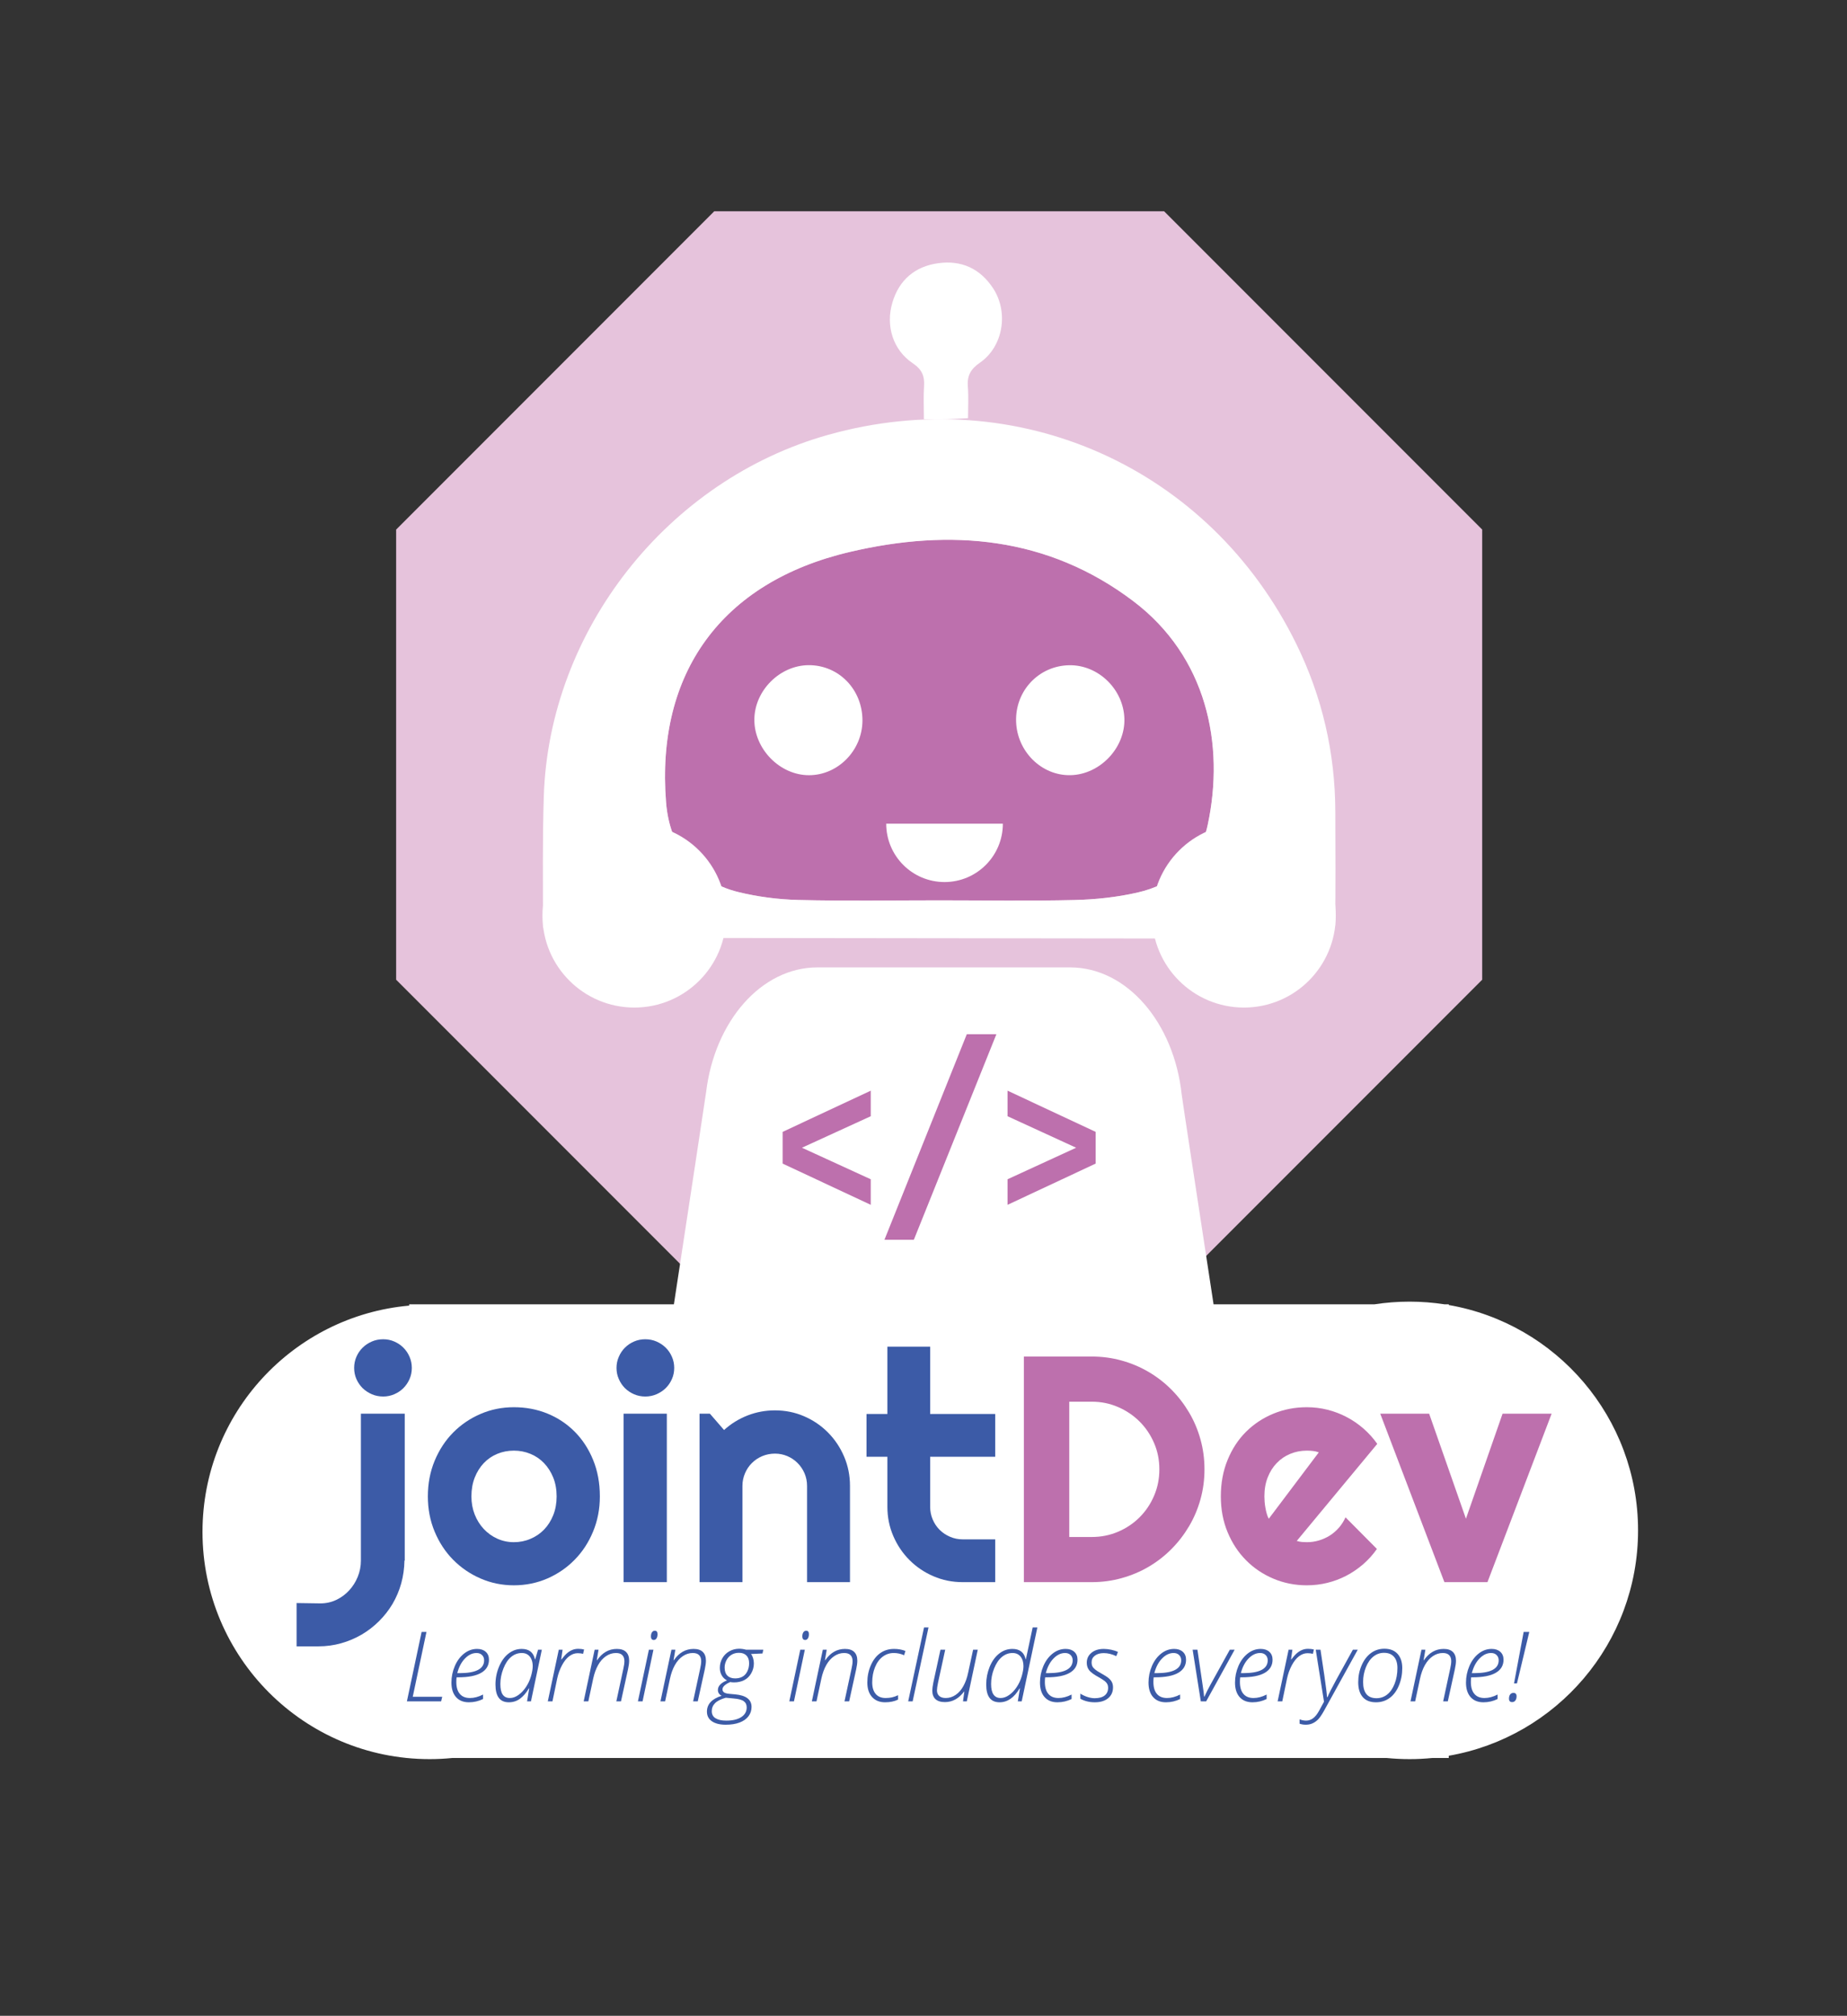 <?xml version="1.0" encoding="UTF-8" standalone="no"?>
<svg
   xmlns:dc="http://purl.org/dc/elements/1.1/"
   xmlns:cc="http://creativecommons.org/ns#"
   xmlns:rdf="http://www.w3.org/1999/02/22-rdf-syntax-ns#"
   xmlns:svg="http://www.w3.org/2000/svg"
   xmlns="http://www.w3.org/2000/svg"
   viewBox="0 0 2406.053 2624.24"
   height="2624.24"
   width="2406.053"
   xml:space="preserve"
   id="svg2"
   version="1.1"><rect x="0" y="0" width="2406.053" height="2624.24" fill="#333333" stroke="none"/><defs
     id="defs6"><clipPath
       id="clipPath22"
       clipPathUnits="userSpaceOnUse"><path
         id="path20"
         d="M 0,1968.182 H 1804.545 V 0 H 0 Z" /></clipPath></defs><g
     transform="matrix(1.333,0,0,-1.333,0,2624.24)"
     id="g10"><g
       transform="translate(387.13,1011.848)"
       id="g12"><path
         id="path14"
         style="fill:#e6c3dc;fill-opacity:1;fill-rule:nonzero;stroke:none"
         d="m 0,0 v 439.612 l 310.873,310.87 H 750.496 L 1061.344,439.634 V 0 l -310.848,-310.856 -439.623,-0.006 z" /></g><g
       id="g16"><g
         clip-path="url(#clipPath22)"
         id="g18"><g
           transform="translate(1600.798,474.051)"
           id="g24"><path
             id="path26"
             style="fill:#ffffff;fill-opacity:1;fill-rule:evenodd;stroke:none"
             d="m 0,0 c 0,110.282 -79.926,201.906 -184.996,220.101 v 0.67 h -4.049 c -11.184,1.725 -22.641,2.624 -34.307,2.624 -11.669,0 -23.128,-0.899 -34.316,-2.624 h -157.166 c -14.371,93.89 -30.77,201.294 -31.162,205.036 -7.555,70.074 -53.488,124.015 -109.027,124.015 h -246.954 c -54.906,0 -100.382,-52.656 -108.738,-121.554 -0.508,-4.176 -17.072,-112.875 -31.514,-207.497 h -258.705 v -1.256 c -113.215,-10.093 -201.971,-105.195 -201.971,-220.992 0,-122.572 99.358,-221.918 221.926,-221.918 7.467,0 14.844,0.375 22.122,1.096 h 913.312 c 7.301,-0.72 14.703,-1.096 22.193,-1.096 7.489,0 14.889,0.376 22.188,1.096 h 16.168 v 2.197 C -79.926,-201.91 0,-110.301 0,0" /></g><g
           transform="translate(902.876,1559.323)"
           id="g28"><path
             id="path30"
             style="fill:#ffffff;fill-opacity:1;fill-rule:evenodd;stroke:none"
             d="m 0,0 c 0,11.854 -0.516,21.963 0.148,31.951 0.659,10.037 -1.865,16.498 -11.08,22.677 -19.201,12.886 -26.67,36.449 -19.812,59.359 6.515,21.861 21.883,35.128 44.666,38.295 22.74,3.185 41.033,-5.238 53.652,-24.377 C 82.984,104.554 77.604,70.921 54.787,55.157 45.455,48.739 42.119,42.18 42.967,31.548 43.744,21.991 43.15,12.286 43.15,0.905 35.82,0.565 29.268,0.17 22.75,0.021 15.979,-0.099 9.264,0 0,0" /></g><g
           transform="translate(917.851,1089.392)"
           id="g32"><path
             id="path34"
             style="fill:#bd70ad;fill-opacity:1;fill-rule:evenodd;stroke:none"
             d="m 0,0 c -45.91,0 -91.861,-0.777 -137.713,0.34 -19.869,0.502 -40.029,3.131 -59.271,7.902 -40.967,10.123 -66.418,43.191 -69.955,87.37 -10.059,126.185 54.132,215.195 179.503,244.608 98.577,23.164 193.715,15.07 277.147,-48.069 C 261.027,238.21 279.449,152.692 262.328,73.396 254.639,37.528 229,15.559 193.551,7.536 173.615,3.005 152.861,0.799 132.412,0.297 88.318,-0.749 44.145,0 0,0" /></g><g
           transform="translate(830.415,1429.612)"
           id="g36"><path
             id="path38"
             style="fill:#ffffff;fill-opacity:1;fill-rule:evenodd;stroke:none"
             d="m 0,0 c 98.576,23.164 193.715,15.07 277.146,-48.068 71.317,-53.942 89.739,-139.459 72.618,-218.756 -7.69,-35.867 -33.328,-57.837 -68.778,-65.86 -19.935,-4.531 -40.689,-6.737 -61.138,-7.239 -44.094,-1.046 -88.268,-0.297 -132.412,-0.297 -45.911,0 -91.862,-0.777 -137.713,0.34 -19.869,0.502 -40.03,3.131 -59.272,7.902 -40.967,10.124 -66.418,43.191 -69.955,87.371 C -189.562,-118.423 -125.371,-29.413 0,0 m -282.521,-376.808 750.955,-0.897 c -1.633,3.174 5.804,7.967 5.896,12.943 0.572,37.09 0.318,74.187 0.197,111.283 -0.175,57.371 -12.779,112.033 -38.029,163.458 -84.719,172.725 -272.316,256.363 -457.557,204.415 -156.855,-43.955 -272.818,-190.92 -277.935,-353.121 -1.328,-42.355 -0.774,-84.76 -0.791,-127.159 0,-4.312 18.699,-7.895 17.264,-10.922" /></g><g
           transform="translate(992.985,1264.033)"
           id="g40"><path
             id="path42"
             style="fill:#ffffff;fill-opacity:1;fill-rule:evenodd;stroke:none"
             d="M 0,0 C -0.92,30.057 22.238,54.508 52.082,54.953 80.307,55.362 104.906,31.534 105.818,2.892 106.738,-25.772 81.947,-51.807 53.191,-52.422 24.932,-53.022 0.912,-29.335 0,0" /></g><g
           transform="translate(842.839,1264.747)"
           id="g44"><path
             id="path46"
             style="fill:#ffffff;fill-opacity:1;fill-rule:evenodd;stroke:none"
             d="m 0,0 c -0.205,-28.981 -23.926,-53.164 -52.238,-53.164 -28.506,-0.028 -53.662,25.674 -53.399,54.508 0.252,28.218 24.879,52.754 52.985,52.952 C -23.102,54.472 0.176,30.424 0,0" /></g><g
           transform="translate(709.688,1074.428)"
           id="g48"><path
             id="path50"
             style="fill:#ffffff;fill-opacity:1;fill-rule:nonzero;stroke:none"
             d="m 0,0 c 0,-49.588 -40.184,-89.766 -89.76,-89.766 -49.611,0 -89.795,40.178 -89.795,89.766 0,49.552 40.184,89.801 89.795,89.801 C -40.184,89.801 0,49.552 0,0" /></g><g
           transform="translate(1305.401,1074.428)"
           id="g52"><path
             id="path54"
             style="fill:#ffffff;fill-opacity:1;fill-rule:nonzero;stroke:none"
             d="m 0,0 c 0,-49.588 -40.164,-89.766 -89.758,-89.766 -49.594,0 -89.765,40.178 -89.765,89.766 0,49.552 40.171,89.801 89.765,89.801 C -40.164,89.801 0,49.552 0,0" /></g><g
           transform="translate(923.067,1107.234)"
           id="g56"><path
             id="path58"
             style="fill:#ffffff;fill-opacity:1;fill-rule:evenodd;stroke:none"
             d="M 0,0 C 31.492,0 56.982,25.525 56.982,56.995 H -57.012 C -57.012,25.525 -31.508,0 0,0" /></g><g
           transform="translate(764.845,832.268)"
           id="g60"><path
             id="path62"
             style="fill:#bd70ad;fill-opacity:1;fill-rule:nonzero;stroke:none"
             d="M 0,0 V 30.988 L 86.098,71.225 V 46.264 L 18.863,15.494 86.098,-15.305 v -24.959 z" /></g><g
           transform="translate(944.79,958.578)"
           id="g64"><path
             id="path66"
             style="fill:#bd70ad;fill-opacity:1;fill-rule:nonzero;stroke:none"
             d="M 0,0 H 28.918 L -51.725,-200.689 H -80.459 Z" /></g><g
           transform="translate(984.622,792.004)"
           id="g68"><path
             id="path70"
             style="fill:#bd70ad;fill-opacity:1;fill-rule:nonzero;stroke:none"
             d="M 0,0 V 24.959 L 67.033,55.758 0,86.527 v 24.961 L 86.09,71.252 V 40.264 Z" /></g><g
           transform="translate(402.452,632.758)"
           id="g72"><path
             id="path74"
             style="fill:#3c5ba7;fill-opacity:1;fill-rule:nonzero;stroke:none"
             d="m 0,0 c 0,-3.9 -0.732,-7.521 -2.234,-10.928 -1.467,-3.343 -3.467,-6.299 -5.995,-8.843 -2.48,-2.489 -5.457,-4.459 -8.906,-5.973 -3.418,-1.463 -7.027,-2.213 -10.804,-2.213 -4.002,0 -7.735,0.75 -11.131,2.213 -3.459,1.514 -6.467,3.484 -9.02,5.973 -2.541,2.544 -4.57,5.5 -6.047,8.843 -1.494,3.407 -2.222,7.028 -2.222,10.928 0,3.803 0.728,7.408 2.222,10.852 1.477,3.406 3.506,6.375 6.047,8.871 2.553,2.523 5.561,4.523 9.02,6.021 3.396,1.485 7.129,2.213 11.131,2.213 3.777,0 7.386,-0.728 10.804,-2.213 3.449,-1.498 6.426,-3.498 8.906,-6.021 2.528,-2.496 4.528,-5.465 5.995,-8.871 C -0.732,7.408 0,3.803 0,0 m -112.613,-271.955 v 42.285 l 23.211,-0.34 c 5.605,0 10.849,1.153 15.664,3.465 4.814,2.318 8.988,5.385 12.515,9.238 3.534,3.83 6.344,8.256 8.383,13.262 2.039,5.018 3.086,10.313 3.086,15.84 v 143.488 h 42.836 v -143.488 h -0.285 c -0.125,-7.705 -1.174,-15.113 -3.156,-22.287 -1.987,-7.147 -4.871,-13.848 -8.495,-20.033 -3.714,-6.207 -8.117,-11.834 -13.246,-16.895 -5.117,-5.09 -10.761,-9.437 -16.968,-13.084 -6.196,-3.598 -12.862,-6.447 -19.977,-8.426 -7.135,-2.029 -14.533,-3.025 -22.203,-3.025 z" /></g><g
           transform="translate(543.964,507.232)"
           id="g76"><path
             id="path78"
             style="fill:#3c5ba7;fill-opacity:1;fill-rule:nonzero;stroke:none"
             d="m 0,0 c 0,6.758 -1.096,12.879 -3.293,18.357 -2.213,5.471 -5.213,10.194 -9,14.151 -3.773,3.937 -8.199,6.963 -13.307,9.055 -5.05,2.099 -10.474,3.146 -16.187,3.146 -5.758,0 -11.154,-1.047 -16.229,-3.146 -5.047,-2.092 -9.468,-5.118 -13.205,-9.055 -3.715,-3.957 -6.675,-8.68 -8.836,-14.151 C -82.188,12.879 -83.27,6.758 -83.27,0 c 0,-6.355 1.082,-12.236 3.213,-17.666 2.161,-5.443 5.121,-10.137 8.836,-14.115 3.737,-4.016 8.158,-7.168 13.205,-9.473 5.075,-2.297 10.471,-3.449 16.229,-3.449 5.713,0 11.137,1.066 16.187,3.252 5.108,2.119 9.534,5.138 13.307,9.025 3.787,3.91 6.787,8.617 9,14.145 C -1.096,-12.76 0,-6.645 0,0 m 42.246,0 c 0,-12.307 -2.211,-23.73 -6.619,-34.326 C 31.262,-44.93 25.254,-54.092 17.65,-61.824 10.076,-69.578 1.217,-75.68 -8.973,-80.133 c -10.172,-4.439 -21.172,-6.685 -32.814,-6.685 -11.588,0 -22.475,2.246 -32.629,6.685 -10.221,4.453 -19.127,10.555 -26.766,18.309 -7.634,7.732 -13.621,16.894 -18.047,27.498 -4.423,10.596 -6.605,22.019 -6.605,34.326 0,12.496 2.182,24.068 6.605,34.734 4.426,10.647 10.413,19.842 18.047,27.577 7.639,7.726 16.545,13.804 26.766,18.201 10.154,4.396 21.041,6.595 32.629,6.595 11.642,0 22.642,-2.05 32.814,-6.199 C 1.217,76.744 10.076,70.836 17.65,63.223 25.254,55.574 31.262,46.412 35.627,35.717 40.035,25.029 42.246,13.119 42.246,0" /></g><path
           id="path80"
           style="fill:#3c5ba7;fill-opacity:1;fill-rule:nonzero;stroke:none"
           d="m 651.661,423.496 h -42.24 v 164.545 h 42.24 z m 7.221,209.262 c 0,-3.901 -0.733,-7.522 -2.252,-10.928 -1.488,-3.344 -3.479,-6.299 -6.045,-8.844 -2.559,-2.488 -5.559,-4.459 -8.99,-5.972 -3.44,-1.463 -7.098,-2.213 -10.996,-2.213 -3.899,0 -7.561,0.75 -10.989,2.213 -3.427,1.513 -6.386,3.484 -8.918,5.972 -2.502,2.545 -4.494,5.5 -5.943,8.844 -1.535,3.406 -2.266,7.027 -2.266,10.928 0,3.803 0.731,7.408 2.266,10.851 1.449,3.407 3.441,6.375 5.943,8.871 2.532,2.524 5.491,4.524 8.918,6.022 3.428,1.484 7.09,2.213 10.989,2.213 3.898,0 7.556,-0.729 10.996,-2.213 3.431,-1.498 6.431,-3.498 8.99,-6.022 2.566,-2.496 4.557,-5.464 6.045,-8.871 1.519,-3.443 2.252,-7.048 2.252,-10.851" /><g
           transform="translate(725.554,423.496)"
           id="g82"><path
             id="path84"
             style="fill:#3c5ba7;fill-opacity:1;fill-rule:nonzero;stroke:none"
             d="m 0,0 h -41.928 v 164.545 h 10.116 l 13.853,-15.969 c 6.754,6.145 14.428,10.865 22.967,14.217 8.547,3.328 17.474,4.969 26.779,4.969 10.049,0 19.526,-1.895 28.432,-5.733 8.933,-3.845 16.699,-9.14 23.355,-15.847 6.672,-6.709 11.924,-14.541 15.762,-23.491 3.85,-8.97 5.762,-18.527 5.762,-28.656 V 0 H 63.145 v 94.035 c 0,4.291 -0.813,8.356 -2.442,12.199 -1.658,3.832 -3.898,7.225 -6.791,10.075 -2.851,2.882 -6.156,5.125 -9.984,6.771 -3.782,1.611 -7.807,2.453 -12.141,2.453 -4.396,0 -8.558,-0.842 -12.439,-2.453 -3.893,-1.646 -7.254,-3.889 -10.123,-6.771 C 6.357,113.459 4.086,110.066 2.471,106.234 0.82,102.391 0,98.326 0,94.035 Z" /></g><g
           transform="translate(940.804,423.496)"
           id="g86"><path
             id="path88"
             style="fill:#3c5ba7;fill-opacity:1;fill-rule:nonzero;stroke:none"
             d="m 0,0 c -10.137,0 -19.68,1.914 -28.586,5.773 -8.928,3.825 -16.721,9.106 -23.416,15.807 -6.725,6.723 -11.98,14.533 -15.822,23.447 -3.842,8.899 -5.772,18.436 -5.772,28.573 v 48.859 h -20.412 v 41.789 h 20.412 v 65.74 h 41.793 v -65.74 H 31.781 V 122.459 H -31.803 V 73.6 c 0,-4.397 0.821,-8.512 2.475,-12.371 1.625,-3.846 3.873,-7.204 6.728,-10.073 2.864,-2.863 6.25,-5.133 10.151,-6.814 C -8.553,42.652 -4.426,41.797 0,41.797 H 31.781 V 0 Z" /></g><g
           transform="translate(1132.989,533.633)"
           id="g90"><path
             id="path92"
             style="fill:#bd70ad;fill-opacity:1;fill-rule:nonzero;stroke:none"
             d="m 0,0 c 0,9.148 -1.676,17.701 -5.141,25.682 -3.42,7.988 -8.148,15 -14.115,20.972 -6.015,6.002 -13.021,10.752 -21.064,14.215 -8.053,3.492 -16.612,5.238 -25.739,5.238 H -88.043 V -66.035 h 21.984 c 9.127,0 17.686,1.711 25.739,5.139 8.043,3.441 15.049,8.142 21.064,14.144 5.967,5.994 10.695,13 14.115,21.043 C -1.676,-17.656 0,-9.098 0,0 m 44.102,0 c 0,-10.094 -1.315,-19.863 -3.916,-29.236 -2.61,-9.373 -6.327,-18.139 -11.133,-26.26 -4.836,-8.158 -10.547,-15.586 -17.213,-22.295 -6.645,-6.701 -14.088,-12.484 -22.274,-17.291 -8.185,-4.82 -16.986,-8.51 -26.367,-11.111 -9.359,-2.629 -19.099,-3.944 -29.258,-3.944 h -66.353 v 220.332 h 66.353 c 10.159,0 19.899,-1.308 29.258,-3.929 9.381,-2.596 18.182,-6.313 26.367,-11.141 8.186,-4.793 15.629,-10.574 22.274,-17.27 6.666,-6.701 12.377,-14.144 17.213,-22.3 4.806,-8.11 8.523,-16.86 11.133,-26.268 C 42.787,19.941 44.102,10.172 44.102,0" /></g><g
           transform="translate(1288.784,550.238)"
           id="g94"><path
             id="path96"
             style="fill:#bd70ad;fill-opacity:1;fill-rule:nonzero;stroke:none"
             d="m 0,0 c -1.945,0.742 -3.846,1.193 -5.77,1.385 -1.886,0.213 -3.851,0.318 -5.886,0.318 -5.754,0 -11.17,-1.047 -16.239,-3.146 -5.068,-2.092 -9.457,-5.096 -13.197,-8.991 -3.752,-3.873 -6.693,-8.574 -8.836,-14.06 -2.162,-5.479 -3.222,-11.649 -3.222,-18.512 0,-1.549 0.07,-3.281 0.226,-5.211 0.149,-1.965 0.403,-3.929 0.778,-5.929 0.345,-1.981 0.769,-3.911 1.306,-5.749 0.502,-1.843 1.152,-3.484 1.981,-4.912 z m -21.518,-86.48 c 1.647,-0.516 3.301,-0.862 4.942,-1.018 1.633,-0.133 3.265,-0.211 4.92,-0.211 4.07,0 8.051,0.543 11.832,1.703 3.767,1.117 7.324,2.729 10.652,4.799 3.338,2.143 6.299,4.709 8.922,7.713 2.594,3.012 4.742,6.375 6.383,10.072 l 30.691,-30.891 c -3.873,-5.519 -8.347,-10.509 -13.394,-14.9 -5.104,-4.404 -10.588,-8.142 -16.45,-11.219 -5.894,-3.066 -12.087,-5.4 -18.625,-7.004 -6.468,-1.589 -13.162,-2.388 -20.011,-2.388 -11.58,0 -22.465,2.162 -32.672,6.474 -10.18,4.284 -19.108,10.291 -26.727,17.975 -7.629,7.678 -13.636,16.816 -18.041,27.428 -4.424,10.603 -6.609,22.252 -6.609,34.941 0,13.014 2.185,24.902 6.609,35.625 4.405,10.774 10.412,19.942 18.041,27.52 7.619,7.556 16.547,13.472 26.727,17.664 10.207,4.207 21.092,6.299 32.672,6.299 6.849,0 13.564,-0.813 20.088,-2.44 6.56,-1.66 12.816,-4 18.675,-7.09 5.911,-3.066 11.411,-6.842 16.528,-11.281 5.117,-4.453 9.621,-9.437 13.523,-14.986 z" /></g><g
           transform="translate(1411.546,423.496)"
           id="g98"><path
             id="path100"
             style="fill:#bd70ad;fill-opacity:1;fill-rule:nonzero;stroke:none"
             d="m 0,0 -62.699,164.545 h 47.791 L 21.045,61.936 56.855,164.545 h 47.94 L 42.08,0 Z" /></g><g
           transform="translate(397.657,307.09)"
           id="g102"><path
             id="path104"
             style="fill:#3c5ba7;fill-opacity:1;fill-rule:nonzero;stroke:none"
             d="m 0,0 14.377,67.803 h 4.73 L 5.705,4.451 H 34.506 L 33.438,0 Z" /></g><g
           transform="translate(465.692,354.301)"
           id="g106"><path
             id="path108"
             style="fill:#3c5ba7;fill-opacity:1;fill-rule:nonzero;stroke:none"
             d="m 0,0 c -4.051,0 -7.814,-1.785 -11.293,-5.355 -3.478,-3.573 -5.99,-8.342 -7.535,-14.309 h 2.271 c 15.985,0 23.977,4.174 23.977,12.521 0,2.073 -0.672,3.782 -2.018,5.125 C 4.059,-0.672 2.256,0 0,0 m -7.514,-48.139 c -5.347,0 -9.521,1.694 -12.521,5.078 -2.998,3.385 -4.498,8.108 -4.498,14.168 0,5.596 1.097,10.961 3.293,16.092 2.195,5.133 5.217,9.215 9.066,12.244 3.85,3.03 8.094,4.545 12.731,4.545 3.525,0 6.338,-0.943 8.441,-2.828 2.102,-1.887 3.152,-4.453 3.152,-7.699 0,-5.596 -2.527,-9.863 -7.582,-12.801 -5.054,-2.937 -12.56,-4.404 -22.515,-4.404 h -1.532 c -0.185,-1.361 -0.277,-2.877 -0.277,-4.545 0,-5.102 1.143,-8.99 3.432,-11.664 2.287,-2.676 5.58,-4.012 9.879,-4.012 4.08,0 8.347,1.129 12.799,3.385 v -4.359 c -4.329,-2.133 -8.952,-3.2 -13.868,-3.2" /></g><g
           transform="translate(498.296,310.336)"
           id="g110"><path
             id="path112"
             style="fill:#3c5ba7;fill-opacity:1;fill-rule:nonzero;stroke:none"
             d="m 0,0 c 2.752,0 5.496,0.957 8.232,2.875 2.735,1.916 5.194,4.482 7.373,7.699 2.18,3.215 3.842,6.77 4.987,10.666 1.142,3.897 1.715,7.19 1.715,9.879 0,2.442 -0.403,4.629 -1.205,6.563 -0.805,1.931 -1.995,3.461 -3.573,4.589 -1.576,1.129 -3.539,1.694 -5.888,1.694 -3.834,0 -7.297,-1.268 -10.389,-3.803 C -1.84,37.627 -4.375,33.832 -6.354,28.777 -8.332,23.721 -9.322,18.689 -9.322,13.682 -9.322,8.98 -8.549,5.525 -7.004,3.316 -5.457,1.105 -3.123,0 0,0 m 11.547,47.953 c 7.174,0 11.486,-3.385 12.939,-10.156 h 0.28 l 2.736,9.367 h 3.709 L 20.592,-3.246 H 16.787 L 18.875,9.461 H 18.596 C 16,5.07 13.107,1.699 9.924,-0.65 6.74,-3 3.076,-4.174 -1.066,-4.174 c -8.69,0 -13.034,5.781 -13.034,17.344 0,6.092 1.161,11.904 3.479,17.439 2.318,5.534 5.418,9.809 9.299,12.823 3.879,3.013 8.17,4.521 12.869,4.521" /></g><g
           transform="translate(565.077,358.383)"
           id="g114"><path
             id="path116"
             style="fill:#3c5ba7;fill-opacity:1;fill-rule:nonzero;stroke:none"
             d="M 0,0 C 2.135,0 4.035,-0.217 5.705,-0.65 L 4.73,-4.963 c -1.453,0.463 -3.199,0.695 -5.24,0.695 -2.906,0 -5.674,-0.99 -8.301,-2.968 -2.628,-1.979 -4.994,-4.948 -7.095,-8.905 -2.104,-3.957 -3.649,-8.238 -4.639,-12.845 l -4.637,-22.307 h -4.545 l 10.713,50.41 h 3.711 l -1.345,-9.461 h 0.279 c 2.256,2.907 4.156,5.002 5.703,6.285 1.547,1.284 3.191,2.28 4.939,2.991 C -3.98,-0.357 -2.07,0 0,0" /></g><g
           transform="translate(602.317,307.09)"
           id="g118"><path
             id="path120"
             style="fill:#3c5ba7;fill-opacity:1;fill-rule:nonzero;stroke:none"
             d="m 0,0 6.91,32.092 c 0.651,2.844 0.975,5.256 0.975,7.234 0,2.475 -0.672,4.406 -2.018,5.799 -1.344,1.391 -3.424,2.086 -6.236,2.086 -3.465,0 -6.719,-1.037 -9.764,-3.107 -3.045,-2.073 -5.611,-4.971 -7.697,-8.696 -2.088,-3.726 -3.688,-8.154 -4.801,-13.287 L -27.361,0 h -4.545 l 10.713,50.41 h 3.802 l -1.714,-10.248 h 0.277 c 5.07,7.358 11.502,11.037 19.293,11.037 4.019,0 7.033,-0.99 9.043,-2.969 2.01,-1.978 3.015,-4.822 3.015,-8.533 0,-2.164 -0.371,-4.976 -1.113,-8.439 L 4.545,0 Z" /></g><g
           transform="translate(636.128,370.44)"
           id="g122"><path
             id="path124"
             style="fill:#3c5ba7;fill-opacity:1;fill-rule:nonzero;stroke:none"
             d="M 0,0 C 0,1.701 0.34,3.061 1.02,4.082 1.699,5.102 2.627,5.611 3.803,5.611 5.564,5.611 6.445,4.5 6.445,2.273 6.445,0.51 6.105,-0.881 5.426,-1.9 4.744,-2.922 3.863,-3.432 2.781,-3.432 1.885,-3.432 1.197,-3.131 0.719,-2.527 0.238,-1.924 0,-1.082 0,0 m -8.164,-63.35 h -4.545 l 10.715,50.411 h 4.451 z" /></g><g
           transform="translate(677.356,307.09)"
           id="g126"><path
             id="path128"
             style="fill:#3c5ba7;fill-opacity:1;fill-rule:nonzero;stroke:none"
             d="m 0,0 6.91,32.092 c 0.649,2.844 0.973,5.256 0.973,7.234 0,2.475 -0.672,4.406 -2.018,5.799 -1.344,1.391 -3.424,2.086 -6.236,2.086 -3.463,0 -6.719,-1.037 -9.764,-3.107 -3.045,-2.073 -5.611,-4.971 -7.697,-8.696 -2.088,-3.726 -3.688,-8.154 -4.801,-13.287 L -27.363,0 h -4.545 l 10.713,50.41 h 3.802 l -1.714,-10.248 h 0.277 c 5.07,7.358 11.502,11.037 19.293,11.037 4.019,0 7.033,-0.99 9.043,-2.969 2.01,-1.978 3.015,-4.822 3.015,-8.533 0,-2.164 -0.371,-4.976 -1.113,-8.439 L 4.545,0 Z" /></g><g
           transform="translate(708.149,340.062)"
           id="g130"><path
             id="path132"
             style="fill:#3c5ba7;fill-opacity:1;fill-rule:nonzero;stroke:none"
             d="m 0,0 c 0,-3.463 0.904,-6.09 2.713,-7.883 1.81,-1.795 4.351,-2.689 7.631,-2.689 2.719,0 5.099,0.57 7.14,1.715 2.041,1.144 3.625,2.906 4.754,5.287 1.129,2.381 1.694,4.992 1.694,7.838 0,3.214 -0.868,5.711 -2.598,7.49 -1.732,1.777 -4.158,2.666 -7.281,2.666 -2.875,0 -5.365,-0.666 -7.467,-1.994 C 4.484,11.1 2.859,9.307 1.717,7.051 0.572,4.793 0,2.443 0,0 m -12.566,-42.572 c 0,-3.123 1.252,-5.442 3.755,-6.957 2.504,-1.516 5.967,-2.274 10.389,-2.274 6.276,0 11.176,1.153 14.701,3.455 3.524,2.305 5.287,5.467 5.287,9.485 0,2.629 -0.966,4.646 -2.898,6.052 -1.934,1.407 -5.311,2.295 -10.135,2.666 l -7.42,0.696 c -4.853,-1.391 -8.347,-3.16 -10.48,-5.309 -2.133,-2.148 -3.199,-4.754 -3.199,-7.814 M 37.797,17.437 37.01,13.775 25.74,13.264 c 0.803,-0.866 1.477,-2.164 2.018,-3.895 0.541,-1.732 0.81,-3.494 0.81,-5.287 0,-3.371 -0.841,-6.562 -2.527,-9.576 -1.686,-3.016 -3.973,-5.264 -6.863,-6.748 -2.891,-1.485 -6.192,-2.227 -9.903,-2.227 -1.947,0 -3.136,0.139 -3.57,0.418 -2.475,-1.021 -4.391,-2.15 -5.75,-3.386 -1.361,-1.237 -2.041,-2.489 -2.041,-3.756 0,-1.268 0.486,-2.266 1.461,-2.993 0.975,-0.726 2.729,-1.212 5.264,-1.46 l 5.611,-0.51 c 10.697,-0.959 16.047,-5.039 16.047,-12.242 0,-3.463 -1.006,-6.518 -3.016,-9.161 -2.01,-2.642 -4.9,-4.675 -8.672,-6.097 -3.771,-1.422 -8.271,-2.135 -13.496,-2.135 -5.75,0 -10.256,1.113 -13.517,3.34 -3.262,2.226 -4.893,5.365 -4.893,9.414 0,7.297 4.776,12.459 14.33,15.49 -2.412,1.299 -3.617,3.199 -3.617,5.705 0,3.803 2.951,6.924 8.857,9.367 -2.195,1.114 -3.904,2.745 -5.125,4.893 -1.22,2.148 -1.832,4.584 -1.832,7.305 0,3.431 0.829,6.586 2.483,9.461 1.652,2.875 3.941,5.13 6.863,6.771 2.922,1.637 6.113,2.457 9.576,2.457 2.133,0 4.407,-0.324 6.819,-0.975 z" /></g><g
           transform="translate(784.069,370.44)"
           id="g134"><path
             id="path136"
             style="fill:#3c5ba7;fill-opacity:1;fill-rule:nonzero;stroke:none"
             d="M 0,0 C 0,1.701 0.34,3.061 1.02,4.082 1.699,5.102 2.627,5.611 3.803,5.611 5.564,5.611 6.445,4.5 6.445,2.273 6.445,0.51 6.105,-0.881 5.426,-1.9 4.744,-2.922 3.863,-3.432 2.781,-3.432 1.885,-3.432 1.197,-3.131 0.719,-2.527 0.238,-1.924 0,-1.082 0,0 m -8.164,-63.35 h -4.545 l 10.715,50.411 h 4.451 z" /></g><g
           transform="translate(825.298,307.09)"
           id="g138"><path
             id="path140"
             style="fill:#3c5ba7;fill-opacity:1;fill-rule:nonzero;stroke:none"
             d="m 0,0 6.91,32.092 c 0.649,2.844 0.975,5.256 0.975,7.234 0,2.475 -0.674,4.406 -2.018,5.799 -1.346,1.391 -3.426,2.086 -6.238,2.086 -3.463,0 -6.717,-1.037 -9.762,-3.107 -3.047,-2.073 -5.611,-4.971 -7.699,-8.696 -2.086,-3.726 -3.688,-8.154 -4.801,-13.287 L -27.363,0 h -4.545 l 10.715,50.41 h 3.802 l -1.716,-10.248 h 0.279 c 5.07,7.358 11.5,11.037 19.291,11.037 4.019,0 7.033,-0.99 9.045,-2.969 2.008,-1.978 3.013,-4.822 3.013,-8.533 0,-2.164 -0.371,-4.976 -1.113,-8.439 L 4.545,0 Z" /></g><g
           transform="translate(864.995,306.162)"
           id="g142"><path
             id="path144"
             style="fill:#3c5ba7;fill-opacity:1;fill-rule:nonzero;stroke:none"
             d="m 0,0 c -5.379,0 -9.623,1.707 -12.73,5.125 -3.106,3.416 -4.661,8.154 -4.661,14.213 0,5.967 1.137,11.557 3.409,16.766 2.273,5.209 5.341,9.183 9.207,11.919 3.863,2.737 8.347,4.104 13.449,4.104 4.142,0 7.867,-0.664 11.176,-1.994 l -1.299,-4.174 c -3.309,1.453 -6.678,2.18 -10.11,2.18 -3.988,0 -7.582,-1.192 -10.783,-3.571 -3.199,-2.38 -5.711,-5.814 -7.535,-10.297 -1.824,-4.482 -2.736,-9.429 -2.736,-14.839 0,-4.885 1.136,-8.649 3.408,-11.293 2.273,-2.643 5.496,-3.965 9.67,-3.965 2.195,0 4.226,0.201 6.097,0.603 1.872,0.401 3.905,1.112 6.1,2.133 V 2.643 C 9.074,0.881 4.854,0 0,0" /></g><g
           transform="translate(891.894,307.09)"
           id="g146"><path
             id="path148"
             style="fill:#3c5ba7;fill-opacity:1;fill-rule:nonzero;stroke:none"
             d="m 0,0 h -4.359 l 15.49,72.162 h 4.359 z" /></g><g
           transform="translate(923.71,357.5)"
           id="g150"><path
             id="path152"
             style="fill:#3c5ba7;fill-opacity:1;fill-rule:nonzero;stroke:none"
             d="m 0,0 -7.051,-32.369 c -0.679,-3.279 -1.019,-5.721 -1.019,-7.328 0,-2.289 0.734,-4.106 2.203,-5.449 1.467,-1.346 3.609,-2.018 6.422,-2.018 3.402,0 6.609,1.012 9.625,3.037 3.013,2.025 5.549,4.916 7.605,8.672 2.055,3.758 3.594,8.078 4.613,12.963 L 27.27,0 h 4.544 L 21.1,-50.41 h -3.709 l 1.298,9.506 H 18.41 c -5.164,-6.832 -11.392,-10.248 -18.689,-10.248 -4.051,0 -7.119,0.957 -9.205,2.875 -2.088,1.916 -3.131,4.714 -3.131,8.394 0,1.856 0.34,4.483 1.019,7.883 l 6.957,32 z" /></g><g
           transform="translate(977.876,310.336)"
           id="g154"><path
             id="path156"
             style="fill:#3c5ba7;fill-opacity:1;fill-rule:nonzero;stroke:none"
             d="m 0,0 c 2.752,0 5.512,0.965 8.279,2.898 2.766,1.932 5.241,4.53 7.42,7.791 2.18,3.262 3.826,6.832 4.94,10.713 1.113,3.881 1.668,7.119 1.668,9.717 0,3.895 -0.95,7.01 -2.852,9.344 -1.9,2.334 -4.506,3.502 -7.814,3.502 -3.834,0 -7.297,-1.283 -10.389,-3.85 C -1.84,37.549 -4.375,33.801 -6.354,28.869 -8.332,23.937 -9.322,18.875 -9.322,13.682 -9.322,4.561 -6.215,0 0,0 m 11.549,47.953 c 7.109,0 11.424,-3.385 12.937,-10.156 h 0.186 c 0.371,2.041 2.582,12.412 6.633,31.119 h 4.591 L 20.592,-3.246 H 16.789 L 18.875,9.461 H 18.598 C 13.248,0.371 6.693,-4.174 -1.066,-4.174 c -8.688,0 -13.032,5.781 -13.032,17.344 0,5.967 1.106,11.687 3.315,17.16 2.211,5.473 5.265,9.777 9.16,12.916 3.896,3.137 8.285,4.707 13.172,4.707" /></g><g
           transform="translate(1040.856,354.301)"
           id="g158"><path
             id="path160"
             style="fill:#3c5ba7;fill-opacity:1;fill-rule:nonzero;stroke:none"
             d="m 0,0 c -4.051,0 -7.814,-1.785 -11.293,-5.355 -3.478,-3.573 -5.99,-8.342 -7.537,-14.309 h 2.273 c 15.985,0 23.977,4.174 23.977,12.521 0,2.073 -0.672,3.782 -2.018,5.125 C 4.057,-0.672 2.256,0 0,0 m -7.514,-48.139 c -5.349,0 -9.523,1.694 -12.521,5.078 -3,3.385 -4.498,8.108 -4.498,14.168 0,5.596 1.096,10.961 3.293,16.092 2.193,5.133 5.217,9.215 9.066,12.244 3.85,3.03 8.092,4.545 12.731,4.545 3.523,0 6.338,-0.943 8.439,-2.828 2.104,-1.887 3.154,-4.453 3.154,-7.699 0,-5.596 -2.527,-9.863 -7.582,-12.801 -5.056,-2.937 -12.562,-4.404 -22.515,-4.404 h -1.532 c -0.185,-1.361 -0.279,-2.877 -0.279,-4.545 0,-5.102 1.145,-8.99 3.434,-11.664 2.287,-2.676 5.58,-4.012 9.877,-4.012 4.082,0 8.347,1.129 12.801,3.385 v -4.359 c -4.331,-2.133 -8.952,-3.2 -13.868,-3.2" /></g><g
           transform="translate(1087.696,320.769)"
           id="g162"><path
             id="path164"
             style="fill:#3c5ba7;fill-opacity:1;fill-rule:nonzero;stroke:none"
             d="m 0,0 c 0,-4.451 -1.592,-8 -4.775,-10.643 -3.186,-2.642 -7.514,-3.964 -12.987,-3.964 -5.349,0 -10.064,1.158 -14.144,3.478 v 4.961 c 2.287,-1.422 4.652,-2.52 7.095,-3.291 2.442,-0.773 4.731,-1.16 6.864,-1.16 4.267,0 7.529,0.889 9.785,2.666 2.258,1.777 3.387,4.305 3.387,7.584 0,1.297 -0.241,2.441 -0.719,3.432 -0.481,0.988 -1.254,1.939 -2.32,2.851 -1.067,0.912 -3.116,2.232 -6.145,3.965 -4.576,2.473 -7.668,4.723 -9.275,6.748 -1.608,2.025 -2.412,4.49 -2.412,7.396 0,3.957 1.523,7.198 4.568,9.717 3.045,2.52 7.057,3.78 12.035,3.78 2.318,0 4.77,-0.272 7.352,-0.811 2.58,-0.543 4.754,-1.262 6.515,-2.158 l -1.623,-4.08 c -4.205,1.978 -8.287,2.968 -12.244,2.968 -3.586,0 -6.463,-0.82 -8.625,-2.459 -2.166,-1.638 -3.248,-3.771 -3.248,-6.4 0,-1.699 0.264,-3.06 0.789,-4.08 0.525,-1.021 1.461,-2.08 2.807,-3.178 1.343,-1.097 3.191,-2.279 5.541,-3.547 3.525,-1.949 6.021,-3.548 7.49,-4.8 C -2.82,7.723 -1.738,6.385 -1.043,4.963 -0.348,3.541 0,1.887 0,0" /></g><g
           transform="translate(1146.919,354.301)"
           id="g166"><path
             id="path168"
             style="fill:#3c5ba7;fill-opacity:1;fill-rule:nonzero;stroke:none"
             d="m 0,0 c -4.051,0 -7.814,-1.785 -11.293,-5.355 -3.477,-3.573 -5.99,-8.342 -7.535,-14.309 h 2.271 c 15.985,0 23.977,4.174 23.977,12.521 0,2.073 -0.672,3.782 -2.016,5.125 C 4.059,-0.672 2.258,0 0,0 m -7.512,-48.139 c -5.349,0 -9.523,1.694 -12.523,5.078 -2.998,3.385 -4.498,8.108 -4.498,14.168 0,5.596 1.097,10.961 3.293,16.092 2.195,5.133 5.217,9.215 9.066,12.244 3.85,3.03 8.094,4.545 12.731,4.545 3.525,0 6.338,-0.943 8.441,-2.828 2.102,-1.887 3.152,-4.453 3.152,-7.699 0,-5.596 -2.527,-9.863 -7.582,-12.801 -5.054,-2.937 -12.56,-4.404 -22.515,-4.404 h -1.532 c -0.185,-1.361 -0.277,-2.877 -0.277,-4.545 0,-5.102 1.143,-8.99 3.432,-11.664 2.287,-2.676 5.58,-4.012 9.879,-4.012 4.08,0 8.347,1.129 12.799,3.385 v -4.359 c -4.329,-2.133 -8.95,-3.2 -13.866,-3.2" /></g><g
           transform="translate(1173.493,307.09)"
           id="g170"><path
             id="path172"
             style="fill:#3c5ba7;fill-opacity:1;fill-rule:nonzero;stroke:none"
             d="m 0,0 -7.977,50.41 h 4.684 L 1.717,16.324 C 2.52,11.223 3.031,7.295 3.246,4.545 H 3.525 C 5.102,8.1 7.096,12.057 9.508,16.416 L 28.336,50.41 h 4.73 L 5.242,0 Z" /></g><g
           transform="translate(1231.464,354.301)"
           id="g174"><path
             id="path176"
             style="fill:#3c5ba7;fill-opacity:1;fill-rule:nonzero;stroke:none"
             d="m 0,0 c -4.051,0 -7.814,-1.785 -11.293,-5.355 -3.477,-3.573 -5.99,-8.342 -7.535,-14.309 h 2.271 c 15.985,0 23.977,4.174 23.977,12.521 0,2.073 -0.672,3.782 -2.016,5.125 C 4.059,-0.672 2.258,0 0,0 m -7.512,-48.139 c -5.349,0 -9.523,1.694 -12.523,5.078 -2.998,3.385 -4.498,8.108 -4.498,14.168 0,5.596 1.097,10.961 3.293,16.092 2.195,5.133 5.217,9.215 9.066,12.244 3.85,3.03 8.094,4.545 12.731,4.545 3.525,0 6.338,-0.943 8.441,-2.828 2.102,-1.887 3.152,-4.453 3.152,-7.699 0,-5.596 -2.527,-9.863 -7.582,-12.801 -5.054,-2.937 -12.56,-4.404 -22.515,-4.404 h -1.532 c -0.185,-1.361 -0.277,-2.877 -0.277,-4.545 0,-5.102 1.143,-8.99 3.432,-11.664 2.287,-2.676 5.58,-4.012 9.879,-4.012 4.08,0 8.347,1.129 12.799,3.385 v -4.359 c -4.329,-2.133 -8.95,-3.2 -13.866,-3.2" /></g><g
           transform="translate(1278.306,358.383)"
           id="g178"><path
             id="path180"
             style="fill:#3c5ba7;fill-opacity:1;fill-rule:nonzero;stroke:none"
             d="M 0,0 C 2.133,0 4.035,-0.217 5.703,-0.65 L 4.73,-4.963 c -1.453,0.463 -3.201,0.695 -5.24,0.695 -2.906,0 -5.674,-0.99 -8.303,-2.968 -2.626,-1.979 -4.992,-4.948 -7.095,-8.905 -2.102,-3.957 -3.649,-8.238 -4.637,-12.845 l -4.639,-22.307 h -4.545 l 10.713,50.41 h 3.711 l -1.345,-9.461 h 0.279 c 2.256,2.907 4.158,5.002 5.705,6.285 1.545,1.284 3.191,2.28 4.937,2.991 C -3.982,-0.357 -2.072,0 0,0" /></g><g
           transform="translate(1285.817,357.5)"
           id="g182"><path
             id="path184"
             style="fill:#3c5ba7;fill-opacity:1;fill-rule:nonzero;stroke:none"
             d="m 0,0 h 4.639 l 3.802,-25.414 c 1.577,-10.852 2.426,-17.793 2.551,-20.822 h 0.51 c 1.33,3.246 4.205,8.92 8.627,17.019 L 36.268,0 h 4.777 L 7.977,-59.824 c -2.225,-3.928 -4.12,-6.68 -5.68,-8.256 -1.563,-1.576 -3.324,-2.828 -5.287,-3.756 -1.965,-0.928 -4.229,-1.393 -6.795,-1.393 -2.102,0 -4.096,0.325 -5.983,0.975 v 4.266 c 2.196,-0.834 4.313,-1.252 6.354,-1.252 2.475,0 4.746,0.765 6.818,2.297 2.071,1.529 4.08,4.074 6.028,7.629 1.949,3.554 3.494,6.4 4.638,8.533 z" /></g><g
           transform="translate(1352.509,354.486)"
           id="g186"><path
             id="path188"
             style="fill:#3c5ba7;fill-opacity:1;fill-rule:nonzero;stroke:none"
             d="m 0,0 c -3.834,0 -7.281,-1.213 -10.342,-3.641 -3.062,-2.427 -5.504,-5.906 -7.328,-10.435 -1.824,-4.529 -2.736,-9.328 -2.736,-14.399 0,-10.574 4.359,-15.861 13.078,-15.861 3.926,0 7.412,1.197 10.457,3.594 3.045,2.396 5.473,5.92 7.281,10.574 1.809,4.652 2.715,9.762 2.715,15.328 0,4.76 -1.131,8.424 -3.387,10.99 C 7.48,-1.283 4.234,0 0,0 m 0.371,3.988 c 5.565,0 9.869,-1.677 12.916,-5.031 3.045,-3.355 4.567,-7.984 4.567,-13.891 0,-6.091 -1.106,-11.787 -3.315,-17.089 -2.211,-5.303 -5.234,-9.344 -9.066,-12.127 -3.834,-2.784 -8.256,-4.174 -13.264,-4.174 -5.689,0 -10.012,1.693 -12.963,5.078 -2.953,3.385 -4.43,8.232 -4.43,14.539 0,5.904 1.129,11.439 3.387,16.603 2.256,5.163 5.301,9.135 9.135,11.918 3.834,2.784 8.178,4.174 13.033,4.174" /></g><g
           transform="translate(1410.339,307.09)"
           id="g190"><path
             id="path192"
             style="fill:#3c5ba7;fill-opacity:1;fill-rule:nonzero;stroke:none"
             d="m 0,0 6.91,32.092 c 0.651,2.844 0.975,5.256 0.975,7.234 0,2.475 -0.672,4.406 -2.018,5.799 -1.346,1.391 -3.424,2.086 -6.238,2.086 -3.463,0 -6.717,-1.037 -9.762,-3.107 -3.045,-2.073 -5.611,-4.971 -7.699,-8.696 -2.086,-3.726 -3.686,-8.154 -4.799,-13.287 L -27.361,0 h -4.545 l 10.713,50.41 h 3.802 l -1.716,-10.248 h 0.279 c 5.07,7.358 11.502,11.037 19.293,11.037 4.017,0 7.033,-0.99 9.043,-2.969 2.01,-1.978 3.013,-4.822 3.013,-8.533 0,-2.164 -0.371,-4.976 -1.111,-8.439 L 4.545,0 Z" /></g><g
           transform="translate(1457.181,354.301)"
           id="g194"><path
             id="path196"
             style="fill:#3c5ba7;fill-opacity:1;fill-rule:nonzero;stroke:none"
             d="m 0,0 c -4.051,0 -7.814,-1.785 -11.293,-5.355 -3.478,-3.573 -5.99,-8.342 -7.537,-14.309 h 2.273 c 15.985,0 23.977,4.174 23.977,12.521 0,2.073 -0.672,3.782 -2.018,5.125 C 4.057,-0.672 2.256,0 0,0 m -7.514,-48.139 c -5.349,0 -9.523,1.694 -12.521,5.078 -3,3.385 -4.498,8.108 -4.498,14.168 0,5.596 1.096,10.961 3.293,16.092 2.193,5.133 5.217,9.215 9.066,12.244 3.85,3.03 8.092,4.545 12.731,4.545 3.523,0 6.338,-0.943 8.439,-2.828 2.104,-1.887 3.154,-4.453 3.154,-7.699 0,-5.596 -2.527,-9.863 -7.582,-12.801 -5.056,-2.937 -12.562,-4.404 -22.515,-4.404 h -1.532 c -0.185,-1.361 -0.279,-2.877 -0.279,-4.545 0,-5.102 1.145,-8.99 3.434,-11.664 2.287,-2.676 5.58,-4.012 9.877,-4.012 4.082,0 8.347,1.129 12.801,3.385 v -4.359 c -4.331,-2.133 -8.952,-3.2 -13.868,-3.2" /></g><g
           transform="translate(1482.454,324.574)"
           id="g198"><path
             id="path200"
             style="fill:#3c5ba7;fill-opacity:1;fill-rule:nonzero;stroke:none"
             d="m 0,0 h -2.875 l 9.416,50.318 h 5.518 z m -7.791,-14.842 c 0,1.733 0.387,3.1 1.16,4.106 0.772,1.004 1.84,1.506 3.199,1.506 2.041,0 3.063,-1.114 3.063,-3.338 0,-1.641 -0.389,-2.993 -1.16,-4.059 -0.774,-1.066 -1.825,-1.6 -3.155,-1.6 -2.07,0 -3.107,1.129 -3.107,3.385" /></g></g></g></g></svg>